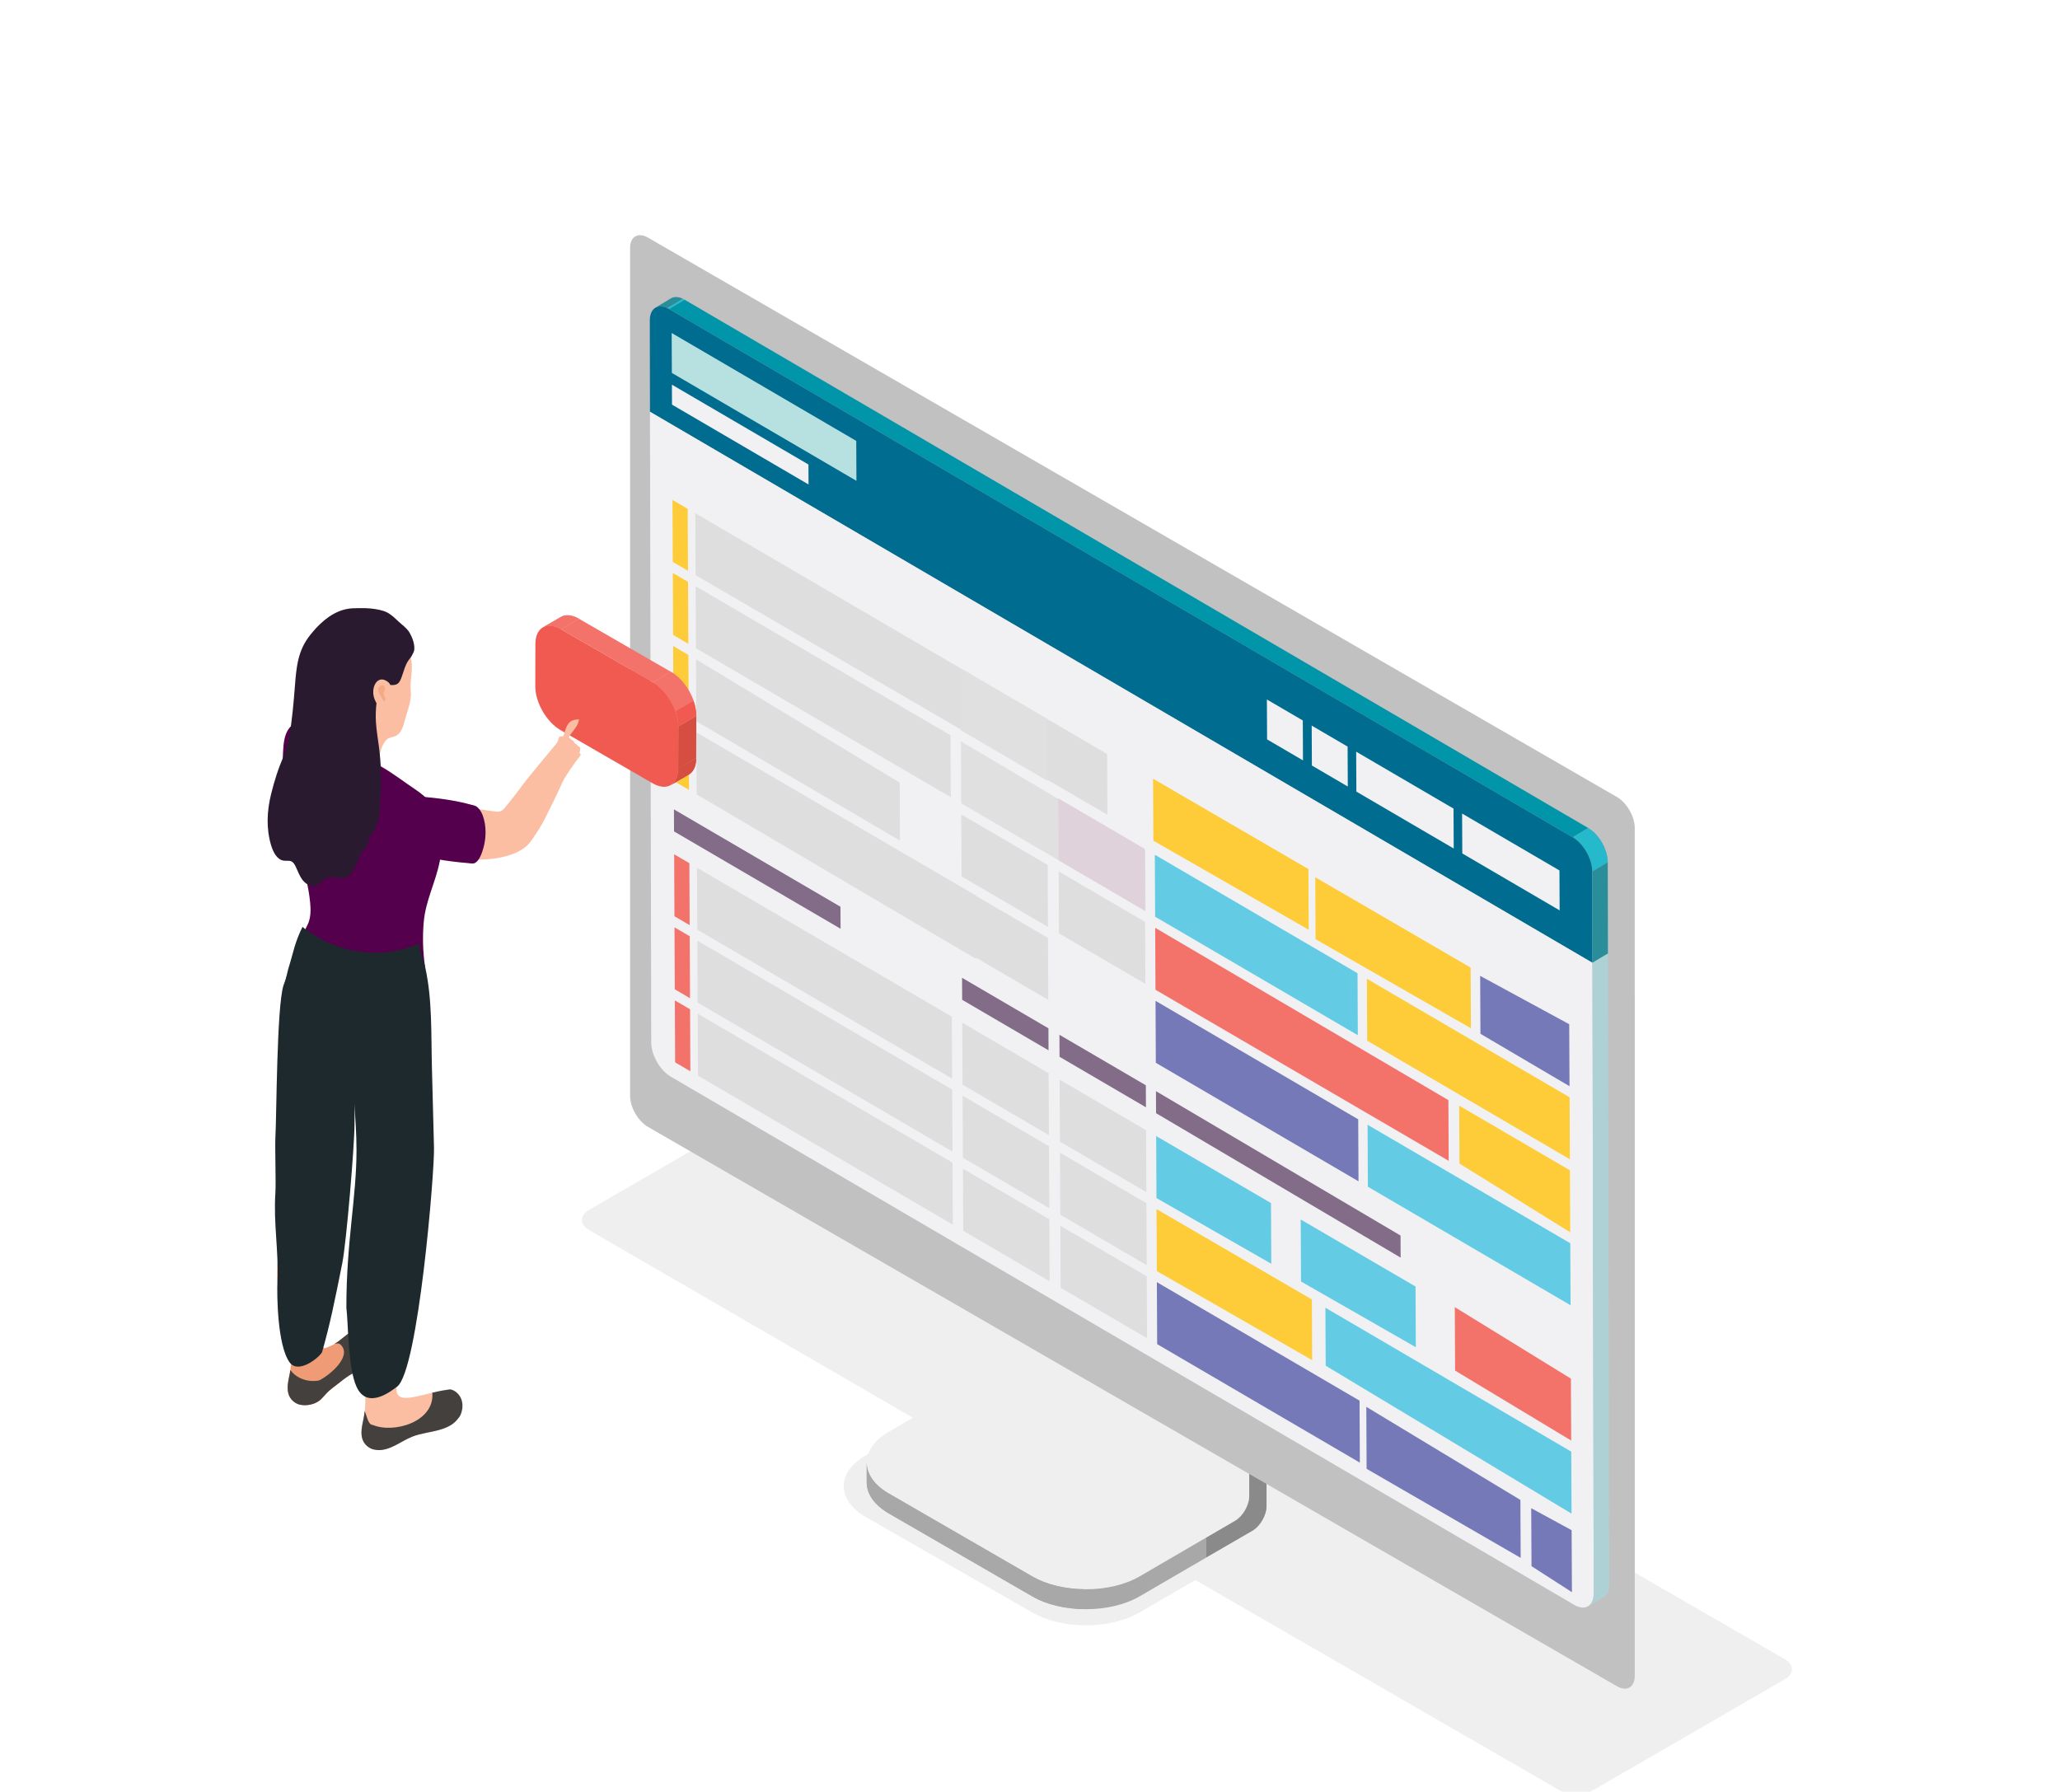<svg width="508" height="442" viewBox="0 0 508 442" fill="none" xmlns="http://www.w3.org/2000/svg">
<g id="APS" clip-path="url(#clip0_111:300)">
<g id="notebook">
<path id="Vector" d="M145.282 298.378L192.349 271.147C194.739 269.765 198.618 269.765 201.009 271.147L440.099 409.183C442.489 410.565 442.489 412.804 440.099 414.183L393.032 441.417C390.642 442.796 386.763 442.796 384.372 441.417L294.771 389.687L281.001 397.694C273.708 401.905 261.884 401.905 254.591 397.698L213.532 374.167C206.239 369.956 206.235 363.132 213.528 358.921L227.294 350.917L145.282 303.378C142.892 301.999 142.892 299.761 145.282 298.378Z" fill="#D8D9D9" fill-opacity="0.42"/>
<path id="Vector_2" d="M254.587 393.722L219.212 373.269C215.563 371.163 213.743 368.405 213.743 365.647C213.739 362.886 213.728 360.726 213.728 360.726L247.013 341.835C248.958 340.71 250.532 337.979 250.532 335.733V292.12L312.321 327.823V371.437C312.321 373.683 310.747 376.413 308.802 377.538L280.997 393.726C273.704 397.933 261.88 397.933 254.587 393.722Z" fill="#A8A8A8"/>
<path id="Vector_3" d="M297.485 379.159V384.058L308.81 377.534C310.743 376.417 312.329 373.69 312.329 371.433V327.827L300.556 321.034C300.313 324.022 300.048 327.116 299.806 330.124L308.06 334.901V368.976C308.06 371.229 306.493 373.956 304.54 375.073L297.485 379.159Z" fill="#8A8A8A"/>
<path id="Vector_4" d="M308.06 368.983C308.06 371.229 306.485 373.96 304.54 375.081L281.001 388.804C273.708 393.015 261.884 393.015 254.591 388.808L219.196 368.354C211.903 364.147 211.903 357.323 219.196 353.112L242.751 339.378C244.696 338.253 246.271 335.522 246.271 333.276V299.202L308.06 334.901V368.983Z" fill="#EFEFEF"/>
<path id="Vector_5" d="M213.731 360.729C213.731 360.729 213.731 362.886 213.731 365.651C213.731 368.413 215.563 371.159 219.2 373.272L254.583 393.718C258.079 395.749 262.61 396.765 267.188 396.847V391.948C262.61 391.886 258.079 390.827 254.583 388.815L219.2 368.354C215.563 366.261 213.731 363.495 213.731 360.729Z" fill="#A8A8A8"/>
<path id="Vector_6" d="M398.735 415.87L159.786 277.917C157.356 276.511 155.384 273.101 155.384 270.292V61.144C155.384 58.335 157.356 57.198 159.786 58.601L398.731 196.558C401.161 197.96 403.134 201.374 403.134 204.179L403.138 413.327C403.138 416.136 401.165 417.272 398.735 415.87Z" fill="#C1C1C1"/>
</g>
<g id="gantt">
<path id="Vector_7" d="M161.614 75.905L165.436 73.606C166.306 73.086 167.506 73.15 168.839 73.93L165.012 76.23C163.684 75.454 162.479 75.385 161.614 75.905Z" fill="#9D9ECE"/>
<g id="Group">
<g id="Group_2">
<path id="Vector_8" d="M161.614 75.905L165.436 73.606C166.207 73.145 167.241 73.145 168.391 73.693L164.569 75.992C163.414 75.445 162.38 75.444 161.614 75.905Z" fill="#298D9A"/>
</g>
</g>
<g id="Group_3">
<g id="Group_4">
<path id="Vector_9" d="M164.572 75.997L168.394 73.698C168.545 73.766 168.691 73.845 168.842 73.935L165.015 76.234C164.864 76.15 164.718 76.065 164.572 75.997Z" fill="#25B9CC"/>
</g>
</g>
<path id="Vector_10" d="M395.456 393.849L391.634 396.147C392.489 395.633 393.013 394.546 393.011 393.004L396.832 390.706C396.835 392.247 396.31 393.334 395.456 393.849Z" fill="#D7CCD5"/>
<path id="Vector_11" d="M165.016 76.225L168.843 73.926L391.679 204.221L387.857 206.52L165.016 76.225Z" fill="#0095A9"/>
<g id="Group_5">
<path id="Vector_12" d="M387.854 206.525L391.676 204.226C394.322 205.771 396.469 209.536 396.474 212.646L392.652 214.946C392.642 211.835 390.495 208.07 387.854 206.525Z" fill="#8E90C5"/>
</g>
<g id="Group_6">
<g id="Group_7">
<path id="Vector_13" d="M387.854 206.525L391.676 204.226C393.53 205.312 395.139 207.49 395.94 209.767L392.113 212.066C391.318 209.789 389.708 207.611 387.854 206.525Z" fill="#25B9CC"/>
</g>
</g>
<g id="Group_8">
<g id="Group_9">
<path id="Vector_14" d="M392.114 212.078L395.941 209.779C396.284 210.745 396.475 211.733 396.475 212.658L392.653 214.957C392.648 214.032 392.457 213.044 392.114 212.078Z" fill="#25B9CC"/>
</g>
</g>
<path id="Vector_15" d="M392.655 214.939C392.645 211.829 390.498 208.064 387.858 206.518L165.016 76.223C162.376 74.678 160.232 75.938 160.241 79.043L160.286 101.555L392.699 237.451L392.655 214.939Z" fill="#006D90"/>
<path id="Vector_16" d="M160.285 101.553L160.594 257.109C160.603 260.209 162.755 263.979 165.401 265.524L388.237 395.82C390.877 397.365 393.016 396.1 393.012 393L392.698 237.449L160.285 101.553Z" fill="#F1F1F4"/>
<g id="Group_10">
<path id="Vector_17" d="M396.475 212.654L392.654 214.953L392.699 237.465L396.52 235.182L396.475 212.654Z" fill="#298D9A"/>
</g>
<g id="Group_11">
<path id="Vector_18" d="M392.697 237.462L393.011 393.013C393.013 394.555 392.489 395.642 391.634 396.157L395.456 393.857C396.31 393.343 396.835 392.256 396.833 390.714L396.519 235.179L392.697 237.462Z" fill="#AED1D6"/>
</g>
<path id="Vector_19" d="M211.15 108.738L165.635 82.125L165.682 91.972L211.197 118.585L211.15 108.738Z" fill="#B7E1E0"/>
<path id="Vector_20" d="M384.565 214.679L360.558 200.645L360.604 210.486L384.611 224.526L384.565 214.679Z" fill="#F1F1F4"/>
<path id="Vector_21" d="M358.444 199.424L334.437 185.39L334.483 195.231L358.491 209.271L358.444 199.424Z" fill="#F1F1F4"/>
<path id="Vector_22" d="M332.32 184.132L323.468 178.958L323.515 188.799L332.367 193.979L332.32 184.132Z" fill="#F1F1F4"/>
<path id="Vector_23" d="M321.272 177.688L312.418 172.515L312.465 182.356L321.318 187.535L321.272 177.688Z" fill="#F1F1F4"/>
<path id="Vector_24" d="M199.363 114.559L165.695 94.871L165.719 99.794L199.386 119.482L199.363 114.559Z" fill="#F1F1F4"/>
<path id="Vector_25" d="M171.467 126.575L171.54 141.861L273.093 200.938L273.022 185.966L171.467 126.575Z" fill="#DEDEDE"/>
<path id="Vector_26" d="M258.184 177.285L236.88 164.833L236.953 180.113L258.257 192.571L258.184 177.285Z" fill="#E0E0E0"/>
<path id="Vector_27" d="M171.625 159.876L234.467 196.62L234.394 181.334L171.553 144.59L171.625 159.876Z" fill="#DEDEDE"/>
<path id="Vector_28" d="M282.511 224.721L282.44 209.748L236.965 182.843L237.038 198.129L282.511 224.721Z" fill="#E0E0E0"/>
<path id="Vector_29" d="M258.429 228.604L258.356 213.319L237.051 200.861L237.124 216.147L258.429 228.604Z" fill="#DEDEDE"/>
<path id="Vector_30" d="M171.711 177.893L221.939 207.312L221.871 193.021L171.638 162.607L171.711 177.893Z" fill="#DEDEDE"/>
<path id="Vector_31" d="M171.797 195.91L240.691 236.491L240.616 220.838L171.724 180.624L171.797 195.91Z" fill="#DEDEDE"/>
<path id="Vector_32" d="M258.514 246.614L258.441 231.333L237.137 218.876L237.209 234.162L258.514 246.614Z" fill="#DEDEDE"/>
<path id="Vector_33" d="M282.363 224.64L282.29 209.355L260.986 196.897L261.059 212.183L282.363 224.64Z" fill="#DFD2DA"/>
<path id="Vector_34" d="M282.448 242.656L282.375 227.37L261.071 214.913L261.144 230.199L282.448 242.656Z" fill="#DEDEDE"/>
<path id="Vector_35" d="M334.84 255.314L334.767 240.028L284.785 210.805L284.857 226.085L334.84 255.314Z" fill="#63CBE3"/>
<path id="Vector_36" d="M357.251 286.299L357.179 271.327L284.87 228.822L284.943 244.103L357.251 286.299Z" fill="#F3736B"/>
<path id="Vector_37" d="M335.012 291.347L334.939 276.061L284.956 246.838L285.029 262.118L335.012 291.347Z" fill="#7579B7"/>
<path id="Vector_38" d="M386.973 252.604L365.011 240.676L365.079 254.967L387.046 267.889L386.973 252.604Z" fill="#7579B7"/>
<path id="Vector_39" d="M387.134 285.908L387.062 270.622L337.079 241.398L337.151 256.679L387.134 285.908Z" fill="#FECC39"/>
<path id="Vector_40" d="M387.218 303.918L387.145 288.632L359.846 272.688L359.914 286.98L387.218 303.918Z" fill="#FECC39"/>
<path id="Vector_41" d="M387.306 321.912L387.233 306.626L337.25 277.402L337.323 292.683L387.306 321.912Z" fill="#63CBE3"/>
<path id="Vector_42" d="M165.831 123.296L165.903 138.582L169.658 140.776L169.585 125.49L165.831 123.296Z" fill="#FECC39"/>
<path id="Vector_43" d="M165.989 156.594L169.744 158.793L169.671 143.507L165.917 141.313L165.989 156.594Z" fill="#FECC39"/>
<path id="Vector_44" d="M166.075 174.61L169.829 176.809L169.757 161.524L166.002 159.324L166.075 174.61Z" fill="#FECC39"/>
<path id="Vector_45" d="M166.161 192.626L169.915 194.819L169.842 179.539L166.088 177.34L166.161 192.626Z" fill="#FECC39"/>
<path id="Vector_46" d="M171.883 214.005L171.956 229.285L234.797 266.03L234.724 250.744L171.883 214.005Z" fill="#DEDEDE"/>
<path id="Vector_47" d="M258.6 264.686L237.295 252.229L237.368 267.509L258.673 279.966L258.6 264.686Z" fill="#DEDEDE"/>
<path id="Vector_48" d="M172.041 247.273L234.882 284.017L234.81 268.731L171.968 231.992L172.041 247.273Z" fill="#DEDEDE"/>
<path id="Vector_49" d="M258.759 297.984L258.686 282.698L237.381 270.24L237.454 285.526L258.759 297.984Z" fill="#DEDEDE"/>
<path id="Vector_50" d="M258.844 316L258.771 300.714L237.467 288.257L237.54 303.543L258.844 316Z" fill="#DEDEDE"/>
<path id="Vector_51" d="M172.127 265.29L234.968 302.035L234.896 286.749L172.054 250.004L172.127 265.29Z" fill="#DEDEDE"/>
<path id="Vector_52" d="M282.62 278.739L261.311 266.281L261.383 281.562L282.693 294.02L282.62 278.739Z" fill="#DEDEDE"/>
<path id="Vector_53" d="M282.778 312.035L282.705 296.749L261.396 284.292L261.469 299.578L282.778 312.035Z" fill="#DEDEDE"/>
<path id="Vector_54" d="M282.864 330.051L282.791 314.766L261.482 302.309L261.555 317.594L282.864 330.051Z" fill="#DEDEDE"/>
<path id="Vector_55" d="M313.428 296.71L285.115 280.187L285.187 295.472L313.5 311.682L313.428 296.71Z" fill="#63CBE3"/>
<path id="Vector_56" d="M349.077 317.295L320.763 300.771L320.836 316.057L349.148 332.267L349.077 317.295Z" fill="#63CBE3"/>
<path id="Vector_57" d="M323.583 335.455L323.512 320.483L285.2 298.201L285.273 313.487L323.583 335.455Z" fill="#FECC39"/>
<path id="Vector_58" d="M322.731 229.306L322.66 214.333L284.348 192.052L284.42 207.338L322.731 229.306Z" fill="#FECC39"/>
<path id="Vector_59" d="M362.731 253.605L362.659 238.632L324.347 216.351L324.419 231.636L362.731 253.605Z" fill="#FECC39"/>
<path id="Vector_60" d="M335.342 360.728L335.269 345.442L285.286 316.219L285.359 331.505L335.342 360.728Z" fill="#7579B7"/>
<path id="Vector_61" d="M375.002 384.218L374.934 369.926L336.936 346.968L337.008 362.254L375.002 384.218Z" fill="#7579B7"/>
<path id="Vector_62" d="M387.389 340.008L358.753 322.375L358.827 338.028L387.462 355.289L387.389 340.008Z" fill="#F3736B"/>
<path id="Vector_63" d="M258.547 253.611L237.243 241.153L237.269 246.582L258.573 259.039L258.547 253.611Z" fill="#826C88"/>
<path id="Vector_64" d="M207.262 223.63L166.194 199.617L166.22 205.051L207.287 229.058L207.262 223.63Z" fill="#826C88"/>
<path id="Vector_65" d="M282.567 267.663L261.258 255.206L261.284 260.635L282.593 273.092L282.567 267.663Z" fill="#826C88"/>
<path id="Vector_66" d="M345.374 304.723L285.062 269.11L285.088 274.544L345.4 310.168L345.374 304.723Z" fill="#826C88"/>
<path id="Vector_67" d="M387.547 373.302L387.474 358.016L326.847 322.526L326.915 336.818L387.547 373.302Z" fill="#63CBE3"/>
<path id="Vector_68" d="M387.64 392.678L387.567 377.392L377.602 371.969L377.67 386.26L387.64 392.678Z" fill="#7579B7"/>
<path id="Vector_69" d="M166.247 210.694L166.319 225.98L170.074 228.174L170.001 212.888L166.247 210.694Z" fill="#F3736B"/>
<path id="Vector_70" d="M166.405 243.991L170.159 246.19L170.087 230.904L166.332 228.71L166.405 243.991Z" fill="#F3736B"/>
<path id="Vector_71" d="M166.491 262.006L170.245 264.206L170.172 248.92L166.418 246.726L166.491 262.006Z" fill="#F3736B"/>
</g>
<g id="job">
<path id="Vector_72" d="M133.862 154.744L138.304 152.164C139.443 151.502 141.025 151.598 142.769 152.602L138.321 155.182C136.582 154.178 135 154.083 133.862 154.744Z" fill="#F3736B"/>
<g id="Group_12">
<g id="Group_13">
<path id="Vector_73" d="M133.862 154.744L138.304 152.164C139.314 151.575 140.671 151.581 142.18 152.293L137.738 154.879C136.229 154.166 134.871 154.161 133.862 154.744Z" fill="#F3736B"/>
</g>
</g>
<g id="Group_14">
<g id="Group_15">
<path id="Vector_74" d="M137.738 154.879L142.18 152.293C142.371 152.383 142.567 152.489 142.769 152.601L138.321 155.182C138.125 155.07 137.929 154.969 137.738 154.879Z" fill="#F3736B"/>
</g>
</g>
<path id="Vector_75" d="M169.856 191.041L165.413 193.627C166.541 192.97 167.236 191.574 167.242 189.594L171.684 187.014C171.679 188.994 170.983 190.39 169.856 191.041Z" fill="#D64D42"/>
<g id="Group_16">
<g id="Group_17">
<path id="Vector_76" d="M167.242 189.594L171.684 187.014C171.679 188.994 170.983 190.39 169.856 191.041L165.413 193.627C166.541 192.97 167.236 191.574 167.242 189.594Z" fill="#D64D42"/>
</g>
</g>
<path id="Vector_77" d="M167.27 179.127L171.712 176.541L171.684 187.013L167.242 189.593L167.27 179.127Z" fill="#D64D42"/>
<path id="Vector_78" d="M138.321 155.182L142.769 152.602L165.464 165.704L161.021 168.29L138.321 155.182Z" fill="#F3736B"/>
<path id="Vector_79" d="M161.021 168.29L165.464 165.704C168.93 167.707 171.729 172.558 171.712 176.541L167.27 179.127C167.281 175.139 164.488 170.292 161.021 168.29Z" fill="#F3736B"/>
<g id="Group_18">
<g id="Group_19">
<path id="Vector_80" d="M161.021 168.29L165.464 165.704C167.898 167.112 170.001 169.917 171.033 172.845L166.591 175.425C165.553 172.497 163.45 169.692 161.021 168.29Z" fill="#F3736B"/>
</g>
</g>
<g id="Group_20">
<g id="Group_21">
<path id="Vector_81" d="M166.591 175.425L171.033 172.845C171.471 174.09 171.718 175.352 171.712 176.541L167.27 179.127C167.275 177.938 167.028 176.67 166.591 175.425Z" fill="#F05A51"/>
</g>
</g>
<path id="Vector_82" d="M161.021 168.29C164.488 170.292 167.281 175.138 167.27 179.126L167.242 189.593C167.23 193.581 164.415 195.191 160.948 193.188L138.254 180.086C134.782 178.083 131.989 173.231 132 169.249L132.028 158.777C132.039 154.789 134.855 153.179 138.321 155.181L161.021 168.29Z" fill="#F05A51"/>
</g>
<g id="plangirl">
<path id="Vector_83" d="M98.311 199.27C99.097 198.412 100.134 197.902 101.26 197.688C102.905 197.375 104.621 197.536 106.266 197.723C108.804 198.018 111.334 198.474 113.855 198.885C115.508 199.154 117.171 199.422 118.824 199.663C119.772 199.806 120.71 199.967 121.649 200.074C122.462 200.164 123.115 200.351 123.865 199.851C124.518 199.413 128.46 194.193 129.193 193.156C129.711 192.423 136.522 184.173 137.246 183.342C137.763 182.743 137.784 181.217 138.284 181.687C138.76 181.369 139.33 181.782 139.722 181.688C140.265 181.547 140.525 182.205 141 182.5C141.339 182.712 141.428 182.594 141.536 183C141.644 183.406 142.323 183.496 142.5 184C143.5 184.5 143 184.5 143 185.5C142.374 185.723 143.661 185.695 143 186.5C141.936 187.814 139.32 191.502 138.65 193.031C137.327 195.989 135.905 198.877 134.44 201.773C133.421 203.766 132.178 205.723 130.864 207.538C129.72 209.138 127.852 210.139 126.029 210.783C123.258 211.748 120.254 212.025 117.332 212.016C116.751 212.007 116.17 211.998 115.589 211.971C101.609 211.355 97.676 210.461 96.702 205.348C96.282 203.131 96.845 200.87 98.311 199.27Z" fill="#FBBEA3"/>
<path id="Vector_84" d="M79.72 328.216C79.604 329.414 79.514 330.647 79.586 331.845C79.657 332.998 80.515 332.345 81.213 332.086C82.562 331.568 83.724 330.647 84.832 329.726C85.834 328.895 87.049 327.992 88.309 328.323C90.017 328.77 91.054 330.987 91.867 332.372C92.162 332.864 92.457 333.382 92.493 333.963C92.555 335.089 91.617 336.01 90.678 336.635C89.203 337.619 87.559 338.316 86.075 339.263C85.154 339.844 84.305 340.524 83.456 341.194C82.669 341.82 81.811 342.409 81.078 343.089C80.408 343.705 79.827 344.447 79.174 345.091C77.932 346.324 75.626 346.843 73.928 346.423C72.81 346.155 71.827 345.359 71.345 344.313C70.531 342.57 71.112 340.532 71.479 338.647C71.952 336.215 72.006 332.301 71.684 329.851L79.72 328.216Z" fill="#EF9C76"/>
<path id="Vector_85" d="M71.603 337.868C73.114 340.022 76.081 340.979 78.682 340.46C81.623 339.003 86.825 334.391 84.027 331.665C83.58 331.227 83.294 331.289 82.508 331.433C83.33 330.941 84.09 330.342 84.832 329.725C85.833 328.894 87.048 327.991 88.309 328.322C90.016 328.769 91.053 330.986 91.866 332.371C92.152 332.863 92.456 333.381 92.492 333.962C92.563 335.088 91.616 336.009 90.677 336.635C89.203 337.618 87.558 338.315 86.065 339.262C85.153 339.843 84.304 340.523 83.455 341.193C82.669 341.819 81.811 342.409 81.078 343.088C80.407 343.696 79.826 344.447 79.174 345.09C77.931 346.324 75.634 346.842 73.927 346.431C72.81 346.154 71.826 345.349 71.344 344.313C70.53 342.57 71.111 340.532 71.478 338.646C71.522 338.404 71.567 338.136 71.603 337.868Z" fill="#44403D"/>
<path id="Vector_86" d="M79.594 331.951C79.773 334.426 78.727 333.005 77.887 333.747C75.939 335.472 73.927 335.186 72.506 333.774C71.773 332.889 71.916 331.513 71.764 330.422C71.112 325.443 70.173 324.049 69.333 321.198C68.216 317.399 68.153 313.35 68.654 309.426C69.199 305.198 70.683 301.274 71.559 297.136C72.417 293.051 71.425 288.144 71.737 283.863C71.898 281.744 72.22 279.465 73.722 277.963C75.375 276.301 78.164 276.095 80.274 277.123C82.383 278.16 83.84 280.225 84.591 282.441C85.538 285.275 85.789 288.904 85.762 291.889C85.735 294.097 85.583 296.296 85.288 298.486C84.591 303.732 83.134 308.836 82.008 313.994C81.552 316.049 81.168 318.114 80.81 320.179C80.274 323.298 79.38 328.947 79.594 331.951Z" fill="#EF9C76"/>
<path id="Vector_87" d="M103.227 293.096C103.236 294.008 103.165 294.928 103.102 295.822C102.548 302.839 101.967 309.855 101.457 316.872C100.984 323.477 99.071 329.806 98.302 336.358C97.963 339.289 97.882 342.284 96.944 345.081C96.595 346.109 95.844 347.396 94.879 347.96C93.967 348.478 92.081 348.907 91.214 348.129C90.821 347.79 90.651 347.253 90.535 346.744C90.311 345.752 90.213 344.742 90.097 343.732C89.284 337.01 87.299 330.494 86.28 323.799C85.726 320.161 86.119 316.666 86.316 313.037C86.522 309.087 87.353 305.234 88.264 301.4C89.024 298.235 87.38 295.152 88.381 291.827C89.239 288.993 91.429 286.499 94.289 285.659C97.14 284.819 100.555 285.883 102.11 288.403C102.977 289.806 103.218 291.433 103.227 293.096Z" fill="#FBBEA3"/>
<path id="Vector_88" d="M89.676 349.694C90.15 347.262 90.222 344.751 89.9 342.302L97.927 339.271C97.801 340.442 97.757 341.631 97.783 342.811C97.837 345.242 100.465 344.849 102.315 344.491C103.826 344.197 105.327 343.785 106.829 343.428V350.203H112.675C110.127 353.206 105.024 352.965 101.573 354.359C98.579 355.557 95.594 358.328 92.125 357.479C91.008 357.202 90.034 356.397 89.542 355.369C88.729 353.618 89.319 351.589 89.676 349.694Z" fill="#FBBEA3"/>
<path id="Vector_89" d="M91.911 351.426C97.023 353.607 107.24 350.72 106.605 343.48C107.392 343.293 108.188 343.114 108.992 342.962C109.385 342.89 109.787 342.828 110.19 342.774C110.503 342.729 110.923 342.613 111.235 342.694C112.397 342.998 113.363 343.999 113.774 345.107C114.185 346.224 114.105 347.494 113.702 348.62C113.676 348.7 113.649 348.79 113.613 348.87C113.381 349.406 112.952 349.916 112.558 350.345C112.192 350.747 111.772 351.096 111.316 351.391C110.368 352.007 109.296 352.392 108.214 352.687C106.015 353.295 103.692 353.5 101.573 354.358C98.588 355.565 95.593 358.327 92.125 357.478C91.008 357.201 90.034 356.405 89.551 355.359C88.729 353.616 89.319 351.587 89.685 349.692C89.792 349.12 89.873 348.548 89.935 347.976C90.561 349.576 90.856 351.426 91.911 351.426Z" fill="#44403D"/>
<path id="Vector_90" d="M70.674 200.602C69.709 196.437 69.378 192.111 69.691 187.838C69.932 184.567 69.476 179.633 73.257 178.158C75.26 177.381 78.013 178.203 79.702 179.419C80.256 179.812 82.428 181.153 82.947 181.439C84.591 182.359 86.218 183.325 87.818 184.326C89.382 185.3 89.293 186.757 90.973 187.499C94.495 189.072 97.319 191.137 100.439 193.336C103.54 195.516 106.124 196.839 107.679 200.728C109.136 204.348 109.189 208.45 108.465 212.303C107.455 217.594 104.971 221.992 104.497 227.382C104.184 230.984 104.273 234.622 104.783 238.197C104.863 238.814 104.953 239.484 104.64 240.012C104.282 240.61 103.54 240.798 102.879 240.861C100.144 241.129 98.74 246.331 96.148 245.384C91.652 243.73 86.424 244.695 82.348 242.103C79.425 240.235 74.473 243.623 75.447 239.18C75.769 237.705 75.689 235.882 75.358 234.425C75.009 232.852 74.5 231.413 75.054 229.768C75.286 229.089 75.68 228.481 75.966 227.829C76.654 226.22 76.654 224.387 76.484 222.626C76.305 220.696 75.948 218.774 75.519 216.888C75.018 214.671 74.419 212.481 73.722 210.318C72.846 207.574 71.8 204.884 71.05 202.095C70.915 201.595 70.781 201.103 70.674 200.602Z" fill="#54004C"/>
<path id="Vector_91" d="M69.155 253.141C69.021 255.555 68.923 257.986 68.762 260.417C68.252 268.131 87.246 252.712 86.915 260.417C86.665 266.299 87.915 275.76 87.915 283.63C87.915 295.5 85.415 306 85.415 322.5C85.915 326.5 85.762 337.24 87.915 342C90.539 347.801 96.453 343.075 97.915 342C103.153 338.121 107.17 288.823 107.027 283.156C106.848 276.47 106.678 269.784 106.509 263.099C106.294 254.938 106.625 246.652 104.882 238.652C104.462 236.74 103.407 234.666 103.398 232.735C87.255 239.564 74.652 228.731 74.599 228.588C72.686 232.431 72.23 235.265 71.622 237.16C69.933 242.389 69.459 247.743 69.155 253.141Z" fill="#1D292C"/>
<path id="Vector_92" d="M67.915 280.5C67.781 282.913 68.076 291.689 67.915 294.12C67.406 301.834 68.746 308.295 68.415 316C68.268 319.455 68.4 331.817 71.415 336C73.532 338.937 78.59 334.944 79.415 333.5C81.415 326.5 82.552 320.816 84.415 311.5C85.415 306.5 87.415 282.5 87.415 277.5C87.415 264.5 88.558 272.167 88.415 266.5C88.236 259.814 90.212 262.132 90.042 255.446C89.827 247.286 91.785 250 90.042 242C89.622 240.087 89.415 237.5 82.415 234.5C78.916 233 78.799 232.391 74.915 231C73.003 234.843 70.523 241.105 69.915 243C68.226 248.229 68.219 275.101 67.915 280.5Z" fill="#1D292C"/>
<path id="Vector_93" d="M80.416 177.971C80.363 179.285 80.309 180.599 80.255 181.912C80.211 183.003 80.157 184.12 79.764 185.13C79.299 186.319 78.7 186.9 78.799 188.241C78.906 189.671 79.549 190.895 80.461 191.941C82.186 193.917 84.519 195.293 87.022 195.803C88.702 196.151 90.606 196.035 92.135 195.15C94.316 193.89 93.699 192.174 93.538 189.903C93.377 187.472 93.457 184.388 95.451 182.279L80.416 177.971Z" fill="#FBBEA3"/>
<path id="Vector_94" d="M99.786 159.468C100.608 160.478 101.243 161.631 101.457 162.99C101.86 165.555 101.002 168.102 101.297 170.65C101.547 172.893 100.331 175.664 99.768 177.845C99.411 179.221 98.946 180.75 97.748 181.42C97.024 181.814 96.148 181.823 95.451 182.278C95.031 182.555 94.709 182.976 94.316 183.297C93.145 184.245 91 183.762 89.668 183.574C88.318 183.387 86.861 183.154 85.61 182.547C83.25 181.394 81.659 179.025 80.247 176.719C68.6 157.841 91.929 149.68 99.786 159.468Z" fill="#FBBEA3"/>
<path id="Vector_95" d="M77.896 156.974C78.111 156.437 78.343 155.901 78.701 155.41C80.194 153.363 82.294 151.825 84.6 150.949C87.442 149.859 90.58 149.752 93.538 150.404C94.128 150.538 94.727 150.699 95.281 150.958C96.363 151.468 97.257 152.317 98.133 153.157C99.08 154.06 100.385 154.927 101.038 156.098C101.69 157.278 102.218 158.663 102.182 160.049C102.164 160.665 101.833 161.166 101.556 161.711C101.351 162.104 101.047 162.426 100.787 162.784C99.921 163.964 99.536 165.662 99.027 167.029C98.803 167.619 98.562 168.254 98.061 168.612C97.087 169.318 95.719 168.656 94.602 169.041C93.941 169.264 93.431 169.818 93.1 170.453C92.77 171.087 92.6 171.794 92.43 172.5C92.162 173.599 92.144 174.529 92.028 175.628C91.912 176.737 91.626 177.916 90.902 178.766C89.266 180.669 86.084 180.607 83.921 180.142C83.143 179.972 82.357 179.785 81.632 179.427C77.87 177.595 75.635 172.187 75.197 168.111C75.099 167.19 75.072 166.261 75.081 165.331C75.09 164.348 75.134 163.356 75.358 162.399C75.706 160.969 76.466 159.691 77.208 158.458C77.494 157.975 77.691 157.474 77.896 156.974Z" fill="#291A2F"/>
<path id="Vector_96" d="M117.421 198.859C117.082 198.663 116.706 198.609 116.295 198.493C115.678 198.323 115.053 198.162 114.427 198.01C113.175 197.724 111.915 197.483 110.646 197.277C108.098 196.866 105.533 196.616 102.968 196.419C101.725 196.321 100.778 196.419 99.678 196.973C98.758 197.438 97.971 197.966 97.301 198.761C95.987 200.325 95.335 202.426 95.495 204.455C95.513 204.723 95.549 204.982 95.603 205.25C95.987 207.252 97.623 209.961 99.723 210.408C101.529 210.801 103.343 211.15 105.149 211.471C107.884 211.954 110.628 212.392 113.381 212.678C114.007 212.741 114.632 212.803 115.249 212.848C115.741 212.884 116.518 213.062 116.965 212.901C118.145 212.49 118.851 210.372 119.173 209.264C119.924 206.654 119.987 203.641 119.03 201.076C118.735 200.299 118.306 199.566 117.671 199.029C117.591 198.967 117.511 198.913 117.421 198.859Z" fill="#54004C"/>
<path id="Vector_97" d="M139.664 179.359C139.886 178.876 140.152 178.395 140.541 178.066C141.168 177.528 142.005 177.454 142.787 177.4C142.712 178.129 142.388 178.811 141.986 179.406C141.592 180.003 141.12 180.543 140.713 181.129C140.423 181.549 140.156 181.999 139.814 182.385C139.651 182.556 139.191 184.872 138.942 184.756C138.668 184.618 138.368 183.841 138.411 183.604C138.566 182.711 139.296 180.175 139.664 179.359Z" fill="#FBBEA3"/>
<path id="Vector_98" d="M66.866 195.792C67.661 192.583 68.645 189.401 70.012 186.407C72.175 181.67 72.649 168.334 73.06 165.643C73.06 165.625 73.06 165.616 73.069 165.599C73.355 163.176 73.909 160.817 75.071 158.725C75.661 157.661 76.394 156.696 77.172 155.784C79.451 153.103 82.338 150.743 85.726 150.162C87.335 149.885 88.979 150.019 90.606 150.153L90.293 150.636C90.391 150.654 90.499 150.645 90.597 150.663C91.464 150.788 92.322 151.011 93.127 151.288C94.718 151.834 96.219 152.638 96.943 154.336C97.48 155.579 97.471 157.018 97.346 158.376C97.158 160.352 96.764 162.309 96.175 164.195C95.906 165.071 95.647 166.162 95.12 166.904C94.628 167.592 94.128 167.869 93.842 168.79C92.903 171.784 92.519 174.966 92.707 178.112C92.832 180.168 93.198 182.197 93.457 184.244C94.011 188.552 94.119 192.932 93.779 197.267C93.636 199.01 93.699 200.628 93.216 202.344C92.975 203.229 92.653 204.078 92.233 204.883C92.081 205.178 90.776 206.867 90.82 207.046C91.107 208.074 90.186 208.967 89.525 209.772C87.781 211.926 87.549 216.708 84.099 216.565C82.928 216.52 81.703 216.127 80.622 216.583C79.612 216.994 78.924 218.058 77.887 218.397C76.725 218.764 75.465 218.085 74.678 217.11C73.9 216.145 73.471 214.92 72.935 213.776C72.694 213.258 72.408 212.731 71.925 212.471C71.335 212.167 70.638 212.355 69.985 212.266C68.305 212.042 67.357 210.147 66.848 208.449C65.615 204.302 65.82 199.984 66.866 195.792Z" fill="#291A2F"/>
<path id="Vector_99" d="M95.048 167.798C93.073 166.806 91.553 169.255 92.188 171.883C92.367 172.651 92.894 173.483 93.243 174.18C95.674 178.962 97.908 175.807 97.166 174.216C95.441 170.515 97.542 169.04 95.048 167.798Z" fill="#FBBEA3"/>
<path id="Vector_100" d="M94.154 172.089C94.002 171.767 92.223 169.372 94.172 169.041C94.708 168.952 95.048 169.559 94.932 170.069C94.869 170.337 94.699 170.569 94.646 170.837C94.61 170.989 94.619 171.159 94.637 171.32C94.717 171.758 95.289 172.384 94.959 172.848C94.663 173.251 94.243 172.276 94.154 172.089Z" fill="#F4AA84"/>
</g>
</g>
<defs>
<clipPath id="clip0_111:300">
<rect width="507.27" height="441.849" fill="white"/>
</clipPath>
</defs>
</svg>
